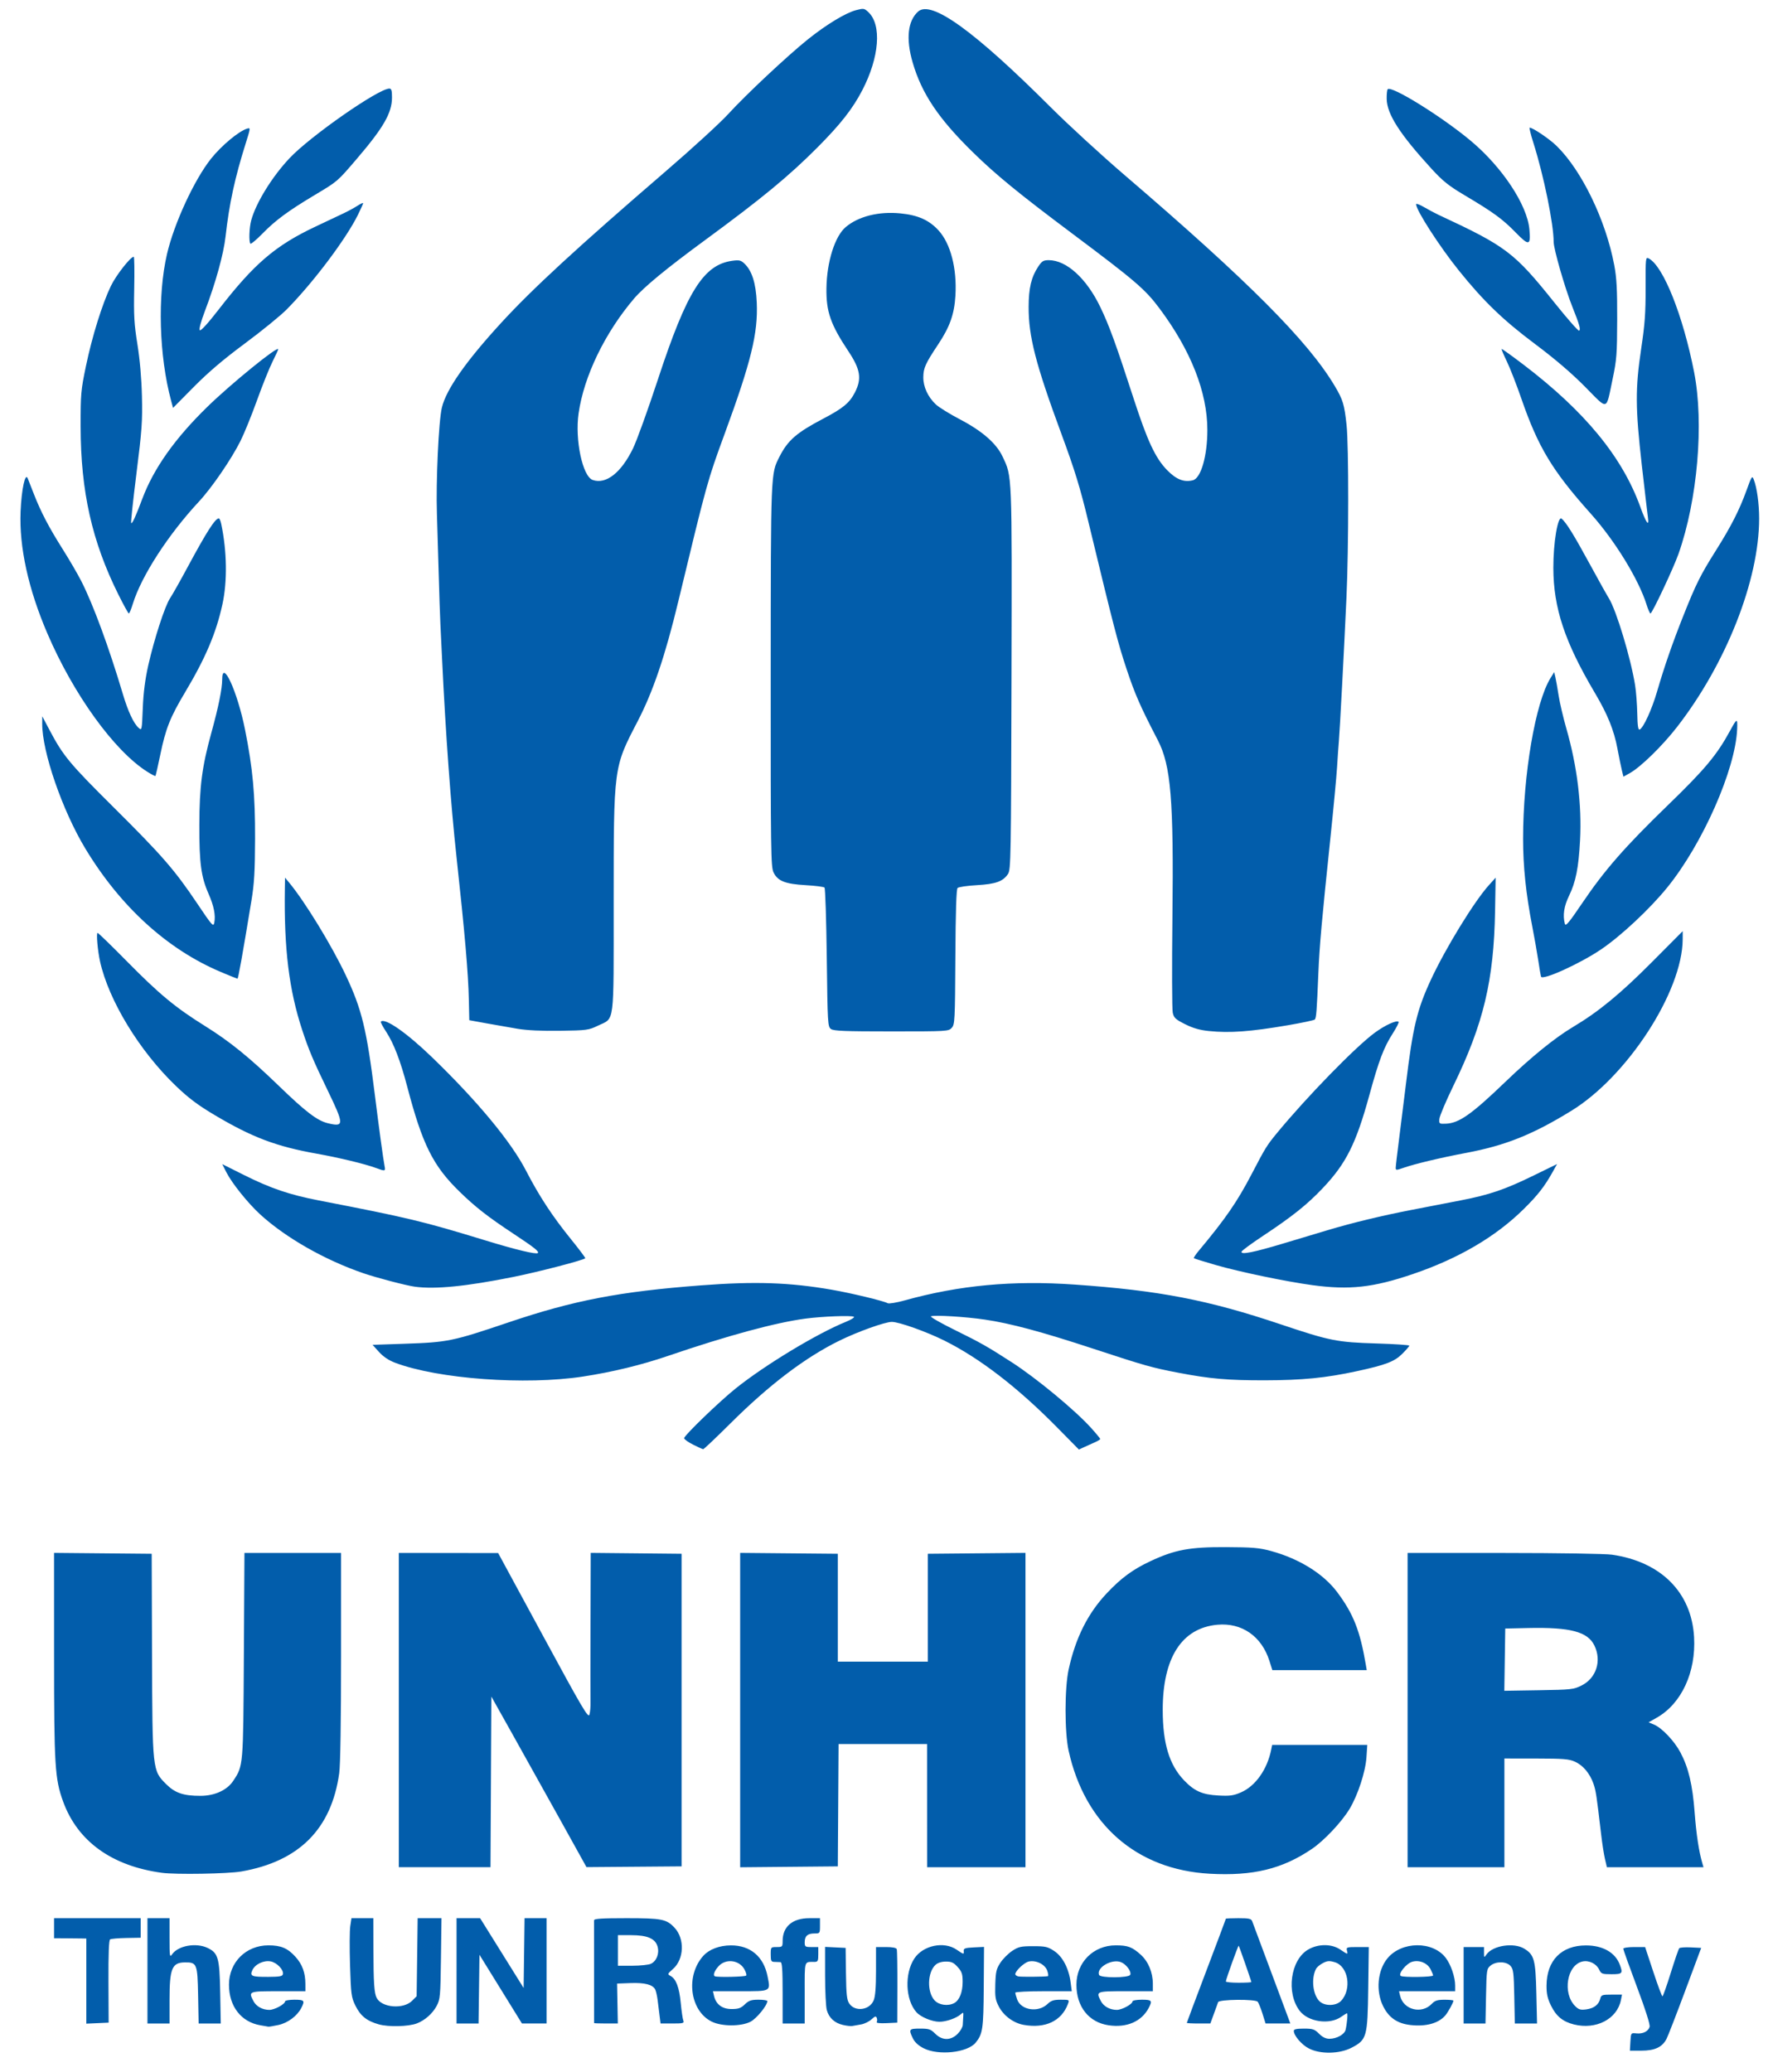 <?xml version="1.0" encoding="UTF-8" standalone="no"?>
<!-- Created with Inkscape (http://www.inkscape.org/) -->
<svg xmlns:dc="http://purl.org/dc/elements/1.1/" xmlns:cc="http://creativecommons.org/ns#" xmlns:rdf="http://www.w3.org/1999/02/22-rdf-syntax-ns#" xmlns:svg="http://www.w3.org/2000/svg" xmlns="http://www.w3.org/2000/svg" version="1.1" width="256.037" height="300" id="svg2998">
  <title id="title3015">UNHCR</title>
  <defs id="defs3000"/>
  <g transform="translate(2.5, -754.862)" id="layer1">
    <g transform="matrix(0.15, 0, 0, 0.15, -152.307, 1161.53)" id="Logo">
      <path d="m 1890.197,-734.329 c -4.991,-2.6 -8.475,-5.863 -10.248,-9.599 -4.111,-8.663 -3.656,-9.264 7.026,-9.264 8.604,0 10.272,0.561 14.63,4.919 6.745,6.745 15.026,6.793 21.693,0.126 2.636,-2.636 4.853,-6.51 4.926,-8.608 0.073,-2.098 0.281,-5.812 0.461,-8.253 0.29,-3.933 0.036,-4.174 -2.243,-2.112 -4.259,3.855 -14.256,7.372 -20.843,7.334 -7.107,-0.041 -18.008,-4.584 -22.125,-9.22 -10.653,-11.998 -11.64,-37.17 -2.031,-51.787 8.339,-12.683 28.498,-16.957 40.753,-8.64 7.19,4.879 7.232,4.887 6.942,1.23 -0.19,-2.394 1.415,-2.949 9.688,-3.349 l 9.915,-0.479 -0.27,39.01 c -0.277,40.146 -0.975,44.953 -7.743,53.324 -7.933,9.812 -36.232,12.819 -50.532,5.369 z m 29.787,-43.506 c 4.987,-2.669 8.107,-10.497 8.107,-20.339 0,-7.694 -0.722,-9.882 -4.751,-14.391 -3.867,-4.328 -5.978,-5.317 -11.346,-5.317 -4.166,0 -7.856,1.141 -10.02,3.099 -7.948,7.193 -8.468,26.256 -0.938,34.381 4.25,4.586 12.969,5.767 18.948,2.567 z m 342.539,43.908 c -7.034,-3.553 -14.707,-12.448 -14.707,-17.049 0,-1.613 2.644,-2.217 9.711,-2.217 8.604,0 10.272,0.561 14.63,4.919 3.368,3.368 6.535,4.919 10.045,4.919 6.987,0 14.574,-4.201 15.6,-8.638 1.436,-6.209 2.279,-15.956 1.38,-15.956 -0.469,0 -2.97,1.507 -5.557,3.35 -11.25,8.011 -31.913,5.034 -40.166,-5.787 -13.203,-17.31 -8.815,-49.109 8.148,-59.05 9.731,-5.703 22.735,-5.702 31.14,0 7.283,4.942 7.454,4.964 6.37,0.82 -0.794,-3.038 -0.05,-3.279 10.119,-3.279 l 10.977,0 -0.538,39.761 c -0.638,47.126 -1.36,49.709 -16.051,57.384 -11.614,6.067 -29.993,6.435 -41.103,0.822 z m 30.955,-46.056 c 10.544,-11.224 6.945,-33.375 -6.055,-37.27 -5.2,-1.558 -7.168,-1.425 -11.419,0.774 -2.825,1.461 -5.831,3.953 -6.679,5.539 -4.95,9.25 -3.188,25.319 3.456,31.509 5.117,4.767 15.974,4.478 20.698,-0.551 z m 279.305,39.498 c 0.495,-8.606 0.497,-8.608 5.721,-8.085 6.338,0.634 11.407,-1.841 12.807,-6.253 0.665,-2.095 -3.724,-15.981 -12.186,-38.551 -7.274,-19.402 -13.226,-36.006 -13.226,-36.898 0,-0.901 4.685,-1.622 10.542,-1.622 l 10.542,0 7.862,23.774 c 4.324,13.076 8.31,23.774 8.859,23.774 0.549,0 4.151,-10.145 8.004,-22.545 3.854,-12.4 7.557,-23.136 8.229,-23.859 0.673,-0.723 5.715,-1.092 11.206,-0.82 l 9.983,0.495 -15.472,41.469 c -8.509,22.808 -16.617,43.684 -18.018,46.391 -4.1,7.929 -11.35,11.323 -24.197,11.33 l -11.153,0 0.496,-8.608 z m -1322.67,-15.882 c -18.61,-3.192 -30.333,-18.324 -30.333,-39.155 0,-21.675 16.368,-38.011 38.086,-38.011 12.173,0 18.596,2.728 26.16,11.111 6.579,7.291 9.514,15.358 9.528,26.19 l 0.016,6.968 -26.234,0 c -28.724,0 -28.838,0.046 -23.897,9.6 2.627,5.079 8.751,8.439 15.367,8.43 4.877,0 15.089,-5.535 15.089,-8.168 0,-0.924 4.012,-1.664 9.018,-1.664 9.705,0 10.377,0.813 6.642,8.036 -4,7.736 -13.071,14.443 -22.17,16.394 -4.624,0.992 -8.925,1.711 -9.557,1.598 -0.632,-0.113 -4.1,-0.711 -7.707,-1.33 z m 21.765,-49.402 c 0.809,-4.2 -5.886,-11.162 -11.799,-12.272 -6.803,-1.276 -15.094,2.688 -17.732,8.478 -2.613,5.734 -0.713,6.523 15.494,6.435 10.952,-0.059 13.637,-0.565 14.037,-2.642 z m 92.566,48.501 c -11.717,-3.298 -17.728,-8.132 -22.671,-18.236 -3.854,-7.877 -4.233,-10.744 -5.112,-38.643 -0.522,-16.574 -0.427,-33.619 0.212,-37.877 l 1.161,-7.743 10.557,0 10.557,0 0.076,29.103 c 0.089,33.385 0.757,43.391 3.201,47.958 5.033,9.403 25.776,11.04 34.129,2.693 l 4.402,-4.399 0.495,-37.677 0.496,-37.677 11.499,0 11.499,0 -0.517,38.941 c -0.487,36.664 -0.732,39.342 -4.191,45.814 -3.911,7.316 -11.371,13.894 -19.086,16.827 -8.134,3.092 -27.278,3.571 -36.708,0.917 z m 448.11,0.566 c -8.149,-1.887 -13.523,-6.84 -15.624,-14.404 -0.895,-3.223 -1.632,-18.254 -1.637,-33.402 l -0.017,-27.542 9.925,0.488 9.925,0.488 0.322,24.669 c 0.262,20.011 0.845,25.467 3.092,28.893 5.522,8.421 19.633,6.688 23.641,-2.904 1.583,-3.788 2.283,-12.52 2.283,-28.471 l 0,-23.007 9.662,0 c 6.262,0 9.909,0.721 10.364,2.05 0.386,1.127 0.649,17.544 0.586,36.481 l -0.116,34.432 -10.395,0.492 c -6.344,0.3 -10.016,-0.121 -9.422,-1.082 0.535,-0.866 0.553,-2.667 0.039,-4.003 -0.758,-1.974 -1.719,-1.701 -5.124,1.455 -2.305,2.136 -6.868,4.334 -10.14,4.884 -3.272,0.55 -7.056,1.222 -8.408,1.494 -1.353,0.272 -5.386,-0.183 -8.964,-1.011 z m 174.564,-0.061 c -9.9,-1.761 -19.411,-8.765 -24.096,-17.745 -3.312,-6.348 -3.787,-9.342 -3.403,-21.439 0.386,-12.183 1.05,-14.972 4.969,-20.891 2.488,-3.757 7.599,-8.866 11.358,-11.354 6.057,-4.008 8.355,-4.523 20.191,-4.523 11.909,0 14.114,0.501 20.35,4.628 8.135,5.384 14.083,16.728 15.841,30.213 l 1.122,8.608 -27.265,0 c -14.996,0 -27.265,0.628 -27.265,1.395 0,0.767 0.789,3.659 1.754,6.426 3.679,10.553 20.362,13.134 29.334,4.538 3.505,-3.358 5.978,-4.16 12.82,-4.16 8.478,0 8.478,0 6.838,4.313 -6.199,16.304 -21.871,23.667 -42.548,19.99 z m 23.279,-47.031 c 0.629,-0.125 0.345,-2.52 -0.632,-5.322 -2.131,-6.113 -10.759,-10.372 -17.854,-8.814 -4.37,0.96 -12.991,9.106 -12.991,12.275 0,0.767 1.291,1.702 2.869,2.078 2.483,0.592 25.406,0.419 28.608,-0.217 z m 58.701,47.421 c -19.181,-2.837 -31.153,-17.883 -31.153,-39.151 0,-21.598 16.376,-38.011 37.926,-38.011 11.707,0 15.924,1.574 24.165,9.019 7.328,6.621 11.692,17.132 11.692,28.164 l 0,7.086 -26.234,0 c -28.724,0 -28.838,0.046 -23.897,9.6 2.626,5.079 8.751,8.439 15.367,8.43 4.877,0 15.089,-5.535 15.089,-8.168 0,-0.924 4.012,-1.664 9.018,-1.664 9.667,0 10.379,0.836 6.705,7.87 -6.872,13.154 -21.24,19.404 -38.677,16.824 z m 20.85,-48.803 c 1.228,-3.201 -4.003,-10.231 -9.049,-12.162 -8.916,-3.412 -23.818,5.272 -21.119,12.307 1.216,3.169 28.947,3.036 30.168,-0.144 z m 270.588,48.555 c -12.721,-1.428 -20.934,-7.051 -26.44,-18.099 -7.272,-14.594 -5.487,-34.614 4.128,-46.278 13.695,-16.614 43.758,-16.877 56.255,-0.492 5.026,6.59 9.099,18.562 9.099,26.747 l 0,5.478 -27.085,0 -27.085,0 1.066,4.509 c 3.187,13.478 20.804,17.925 30.5,7.699 3.025,-3.19 5.41,-3.959 12.356,-3.982 4.734,-0.016 8.608,0.377 8.608,0.873 0,1.759 -5.355,11.442 -7.982,14.433 -6.58,7.491 -18.62,10.774 -33.421,9.112 z m 21.727,-47.85 c 0,-0.744 -1.072,-3.426 -2.382,-5.959 -3.156,-6.103 -10.841,-9.262 -17.728,-7.287 -5.725,1.642 -13.984,11.877 -11.048,13.692 2.506,1.549 31.158,1.138 31.158,-0.446 z m 135.909,47.262 c -10.691,-2.715 -17.053,-7.951 -22.039,-18.142 -3.389,-6.928 -4.371,-11.329 -4.324,-19.391 0.139,-24.211 14.386,-38.72 38.02,-38.72 16.267,0 28.248,6.775 32.683,18.48 3.244,8.562 2.593,9.321 -7.999,9.321 -9.01,0 -9.911,-0.341 -11.902,-4.494 -2.755,-5.747 -9.817,-9.174 -16.075,-7.8 -15.041,3.304 -19.552,30.588 -7.114,43.026 3.425,3.425 5.174,3.953 10.659,3.218 7.48,-1.003 12.12,-4.524 13.568,-10.296 0.921,-3.668 1.78,-3.978 11.01,-3.978 l 10.011,0 -1.06,5.302 c -3.665,18.326 -24.111,28.89 -45.438,23.475 z m -832.349,-2.724 c -21.172,-10.48 -25.449,-44.339 -8.03,-63.571 5.638,-6.225 15.549,-9.955 26.554,-9.995 18.766,-0.069 31.606,10.743 35.391,29.8 2.957,14.888 3.788,14.434 -26.416,14.434 l -26.316,0 1.047,4.509 c 1.905,8.204 7.922,12.707 16.98,12.707 6.551,0 8.931,-0.841 12.759,-4.509 3.9,-3.736 6.166,-4.509 13.225,-4.509 4.685,0 8.518,0.593 8.518,1.319 0,4.15 -10.45,16.963 -16.246,19.92 -9.252,4.72 -27.825,4.669 -37.467,-0.103 z m 33.278,-44.422 c 0.634,-0.634 -0.239,-3.535 -1.94,-6.448 -5.114,-8.757 -17.956,-10.088 -24.723,-2.562 -4.143,4.607 -5.679,8.966 -3.426,9.717 3.21,1.07 28.916,0.466 30.089,-0.707 z m -637.048,5.326 0,-41.065 -4.509,-0.097 c -2.48,-0.052 -9.489,-0.121 -15.576,-0.151 l -11.068,-0.054 0,-9.687 0,-9.687 41.81,0 41.81,0 0,9.444 0,9.444 -13.851,0.244 c -7.618,0.134 -14.651,0.738 -15.629,1.342 -1.206,0.745 -1.723,13.851 -1.607,40.73 l 0.17,39.632 -10.775,0.485 -10.775,0.485 0,-41.065 z m 59.026,-9.913 0,-50.828 10.657,0 10.658,0 0,19.22 c 0,17.884 0.178,18.966 2.559,15.567 5.803,-8.284 23.034,-11.345 34.157,-6.068 10.251,4.864 11.59,9.588 12.193,43.013 l 0.54,29.923 -10.677,0 -10.677,0 -0.52,-27.189 c -0.584,-30.509 -1.136,-31.888 -12.721,-31.785 -12.484,0.112 -14.853,5.873 -14.853,36.126 l 0,22.848 -10.658,0 -10.657,0 0,-50.828 z m 298.409,0 0,-50.828 11.373,0 11.373,0 21.009,33.692 21.009,33.692 0.443,-33.692 0.443,-33.692 10.624,0 10.624,0 0,50.828 0,50.828 -11.887,-0.02 -11.887,-0.02 -20.495,-33.149 -20.495,-33.149 -0.444,33.168 -0.444,33.168 -10.624,0 -10.623,0 0,-50.828 z m 132.801,50.418 c -0.053,-3.035 -0.111,-97.714 -0.062,-99.196 0.053,-1.565 7.439,-2.05 31.274,-2.05 34.09,0 38.722,0.922 46.477,9.246 9.968,10.701 9.21,30.371 -1.534,39.804 -5.359,4.705 -5.475,5.032 -2.377,6.69 5.325,2.85 8.42,11.023 9.858,26.032 0.745,7.779 1.865,15.436 2.488,17.014 1.014,2.568 -0.079,2.869 -10.419,2.869 l -11.552,0 -0.92,-7.378 c -0.506,-4.058 -1.362,-10.883 -1.902,-15.166 -0.54,-4.283 -1.619,-8.978 -2.397,-10.433 -2.448,-4.575 -10.196,-6.544 -23.762,-6.038 l -12.986,0.484 0.353,19.265 0.353,19.265 -11.442,0 c -6.293,0 -11.445,-0.184 -11.45,-0.41 z m 54.746,-57.189 c 5.527,-2.518 8.422,-9.909 6.522,-16.648 -2.178,-7.722 -9.815,-11.007 -25.599,-11.01 l -12.707,0 0,14.756 0,14.757 13.86,0 c 7.622,0 15.689,-0.834 17.925,-1.852 z m 127.258,28.086 c 0,-22.412 -0.493,-29.561 -2.05,-29.711 -1.127,-0.11 -3.71,-0.21 -5.739,-0.225 -3.258,-0.023 -3.689,-0.863 -3.689,-7.18 0,-7.082 0.058,-7.153 5.739,-7.153 5.481,0 5.739,-0.262 5.739,-5.82 0,-13.92 9.508,-22.037 25.824,-22.047 l 10.248,0 0,7.378 c 0,7.254 -0.092,7.378 -5.411,7.378 -6.618,0 -9.346,2.489 -9.346,8.526 0,4.263 0.468,4.591 6.558,4.591 l 6.558,0 0,7.153 c 0,6.317 -0.431,7.157 -3.689,7.18 -10.168,0.074 -9.428,-2.278 -9.428,29.936 l 0,29.513 -10.658,0 -10.658,0 0,-29.513 z m 390.227,28.907 c 0,-0.333 8.485,-22.965 18.856,-50.293 10.371,-27.328 18.856,-49.928 18.856,-50.222 0,-0.294 5.455,-0.535 12.122,-0.535 10.021,0 12.318,0.497 13.252,2.869 0.968,2.456 9.011,24.011 32.118,86.079 l 4.731,12.707 -11.956,0 -11.957,0 -2.943,-9.428 c -1.618,-5.185 -3.719,-10.387 -4.667,-11.559 -2.175,-2.688 -37.259,-2.342 -38.187,0.376 -0.329,0.965 -2.153,5.997 -4.052,11.182 l -3.453,9.428 -11.359,0 c -6.248,0 -11.36,-0.273 -11.36,-0.606 z m 62.305,-39.406 c 0,-0.947 -11.702,-34.5 -12.221,-35.042 -0.5,-0.522 -12.411,32.625 -12.388,34.473 0,0.676 5.549,1.23 12.312,1.23 6.763,0 12.297,-0.297 12.297,-0.661 z m 204.951,3.12 0,-36.891 9.838,0 9.838,0 0,5.284 c 0,5.109 0.079,5.17 2.403,1.853 6.064,-8.657 26.316,-11.748 36.458,-5.564 9.609,5.859 10.921,10.706 11.665,43.106 l 0.668,29.103 -10.727,0 -10.727,0 -0.523,-26.067 c -0.459,-22.889 -0.904,-26.487 -3.646,-29.513 -4.042,-4.46 -13.915,-4.622 -19.239,-0.316 -3.733,3.02 -3.889,4.068 -4.394,29.513 l -0.523,26.382 -10.545,0 -10.545,0 0,-36.891 z M 2166.655,-902.662 c -70.489,-3.887 -120.499,-47.459 -136.244,-118.707 -3.958,-17.913 -3.939,-60.294 0.035,-78.501 6.628,-30.363 18.47,-54.024 36.751,-73.429 13.937,-14.794 25.123,-23.03 42.066,-30.969 23.737,-11.124 37.94,-13.775 72.968,-13.621 25.78,0.113 32.302,0.669 43.45,3.706 27.405,7.464 50.775,21.989 64.098,39.838 15.559,20.844 21.978,37.122 27.551,69.866 l 0.907,5.329 -45.569,0 -45.569,0 -2.77,-8.788 c -7.53,-23.889 -26.61,-37.193 -50.264,-35.048 -34.415,3.121 -52.849,31.882 -52.789,82.367 0.037,32.176 6.321,52.902 20.547,67.769 10.029,10.482 17.577,13.829 33.109,14.683 11.101,0.61 14.559,0.138 21.787,-2.971 14.054,-6.046 25.442,-22.114 29.282,-41.318 l 0.91,-4.551 45.92,0 45.92,0 -0.787,11.887 c -0.928,14.023 -8.26,36.481 -16.261,49.809 -7.547,12.572 -24.513,30.621 -36.322,38.64 -28.628,19.441 -56.896,26.315 -98.725,24.009 z m -1011.64,-0.894 c -48.414,-6.571 -81.438,-30.407 -95.393,-68.854 -7.926,-21.835 -8.702,-34.403 -8.712,-141.112 l -0.017,-98.811 47.139,0.435 47.139,0.435 0.317,96.737 c 0.368,112.359 0.366,112.333 13.534,125.501 8.633,8.633 16.744,11.416 33.194,11.391 13.786,-0.022 25.714,-5.467 31.663,-14.457 9.758,-14.745 9.653,-13.509 10.271,-121.205 l 0.567,-98.787 46.636,0 46.636,0 0,99.897 c 0,62.708 -0.661,104.647 -1.774,112.656 -7.486,53.824 -38.692,85.158 -94.502,94.89 -13.061,2.278 -63.197,3.117 -76.703,1.284 z m 228.726,-157.064 0,-151.664 47.959,0.059 47.959,0.059 43.45,80.127 c 38.094,70.25 43.602,79.59 44.688,75.773 0.681,-2.394 1.144,-7.673 1.028,-11.732 -0.116,-4.058 -0.12,-38.195 0,-75.859 l 0.201,-68.481 43.859,0.436 43.86,0.437 0,150.844 0,150.844 -45.909,0.366 -45.909,0.366 -26.16,-47.095 c -14.388,-25.902 -35.047,-62.935 -45.909,-82.295 l -19.749,-35.199 -0.425,82.338 -0.425,82.338 -44.254,0 -44.255,0 0,-151.664 z m 329.562,0 0,-151.714 47.139,0.435 47.139,0.435 0,52.058 0,52.058 43.45,0 43.45,-2e-4 0,-52.058 0,-52.058 47.139,-0.435 47.139,-0.435 0,151.689 0,151.689 -47.462,0 -47.462,0 -0.03,-59.436 -0.03,-59.436 -42.728,0 -42.728,0 -0.369,59.026 -0.369,59.026 -47.139,0.435 -47.139,0.435 0,-151.714 z m 644.367,0 0,-151.664 93.048,0.033 c 53.002,0.019 97.915,0.736 104.358,1.667 47.256,6.831 76.728,36.409 79.176,79.461 1.925,33.86 -12.054,64.154 -35.882,77.763 l -8.019,4.58 5.156,2.135 c 7.706,3.192 19.759,15.903 25.63,27.027 7.782,14.747 11.641,31.092 13.675,57.915 1.614,21.287 4.07,37.444 7.457,49.058 l 1.076,3.689 -46.638,0 -46.638,0 -1.871,-8.106 c -1.029,-4.458 -2.669,-14.972 -3.645,-23.364 -4.355,-37.468 -5.132,-42.599 -7.431,-49.115 -3.504,-9.931 -9.998,-17.689 -17.759,-21.213 -5.812,-2.639 -11.016,-3.07 -37.492,-3.101 l -30.743,-0.036 0,52.467 0,52.468 -46.729,0 -46.729,0 0,-151.664 z m 168.06,-23.774 c 14.128,-7.064 19.453,-23.749 12.297,-38.531 -6.454,-13.331 -23.299,-17.779 -63.945,-16.884 l -22.135,0.488 -0.448,30.044 -0.447,30.044 33.24,-0.531 c 31.629,-0.505 33.637,-0.73 41.438,-4.63 z m -857.926,-232.444 c -4.734,-2.386 -8.608,-5.173 -8.608,-6.194 0,-2.594 34.19,-35.541 50.008,-48.191 28.23,-22.576 78.488,-52.929 106.176,-64.123 5.191,-2.099 8.66,-4.298 7.708,-4.886 -2.336,-1.444 -30.451,-0.373 -46.659,1.777 -29.02,3.849 -75.344,16.412 -132.809,36.017 -25.806,8.804 -53.66,15.567 -81.981,19.905 -55.664,8.526 -139.959,2.348 -181.459,-13.3 -6.162,-2.323 -11.405,-5.834 -15.539,-10.405 l -6.239,-6.898 31.115,-1.052 c 41.477,-1.402 46.174,-2.368 99.979,-20.556 63.004,-21.299 107.192,-29.8 186.096,-35.802 52.15,-3.967 85.456,-2.847 126.25,4.246 18.806,3.27 49.606,10.687 53.924,12.986 1.252,0.667 8.63,-0.552 16.396,-2.709 52.903,-14.689 104.125,-19.454 164.144,-15.269 81.397,5.675 128.553,14.769 198.677,38.316 47.652,16.001 54.523,17.373 92.764,18.524 17.359,0.523 31.562,1.471 31.562,2.107 0,0.636 -3.114,4.24 -6.921,8.009 -7.465,7.391 -15.888,10.603 -43.538,16.6 -30.134,6.536 -52.636,8.774 -88.907,8.842 -35.828,0.067 -52.795,-1.414 -83.62,-7.304 -25.25,-4.825 -32.423,-6.848 -81.477,-22.98 -50.511,-16.612 -80.443,-24.658 -105.439,-28.341 -18.477,-2.723 -48.315,-4.543 -51.903,-3.166 -1.205,0.462 9.427,6.55 23.626,13.527 24.094,11.839 31.21,15.877 54.511,30.933 23.786,15.369 60.829,46.009 76.324,63.132 4.915,5.431 8.935,10.306 8.935,10.834 0,0.528 -2.398,2 -5.329,3.271 -2.931,1.271 -7.553,3.35 -10.273,4.619 l -4.944,2.308 -21.29,-21.588 c -37.838,-38.367 -74.38,-66.507 -108.392,-83.469 -17.459,-8.707 -43.969,-18.154 -50.942,-18.154 -6.603,0 -32.739,9.345 -50.512,18.062 -33.107,16.236 -67.73,42.504 -105.322,79.905 -13.822,13.752 -25.662,24.959 -26.309,24.904 -0.647,-0.056 -5.051,-2.052 -9.785,-4.438 z m -268.486,-152.387 c -8.479,-1.155 -36.998,-8.62 -49.921,-13.067 -37.34,-12.848 -74.739,-34.159 -99.384,-56.632 -11.722,-10.689 -27.403,-30.197 -32.742,-40.732 l -4.001,-7.896 20.905,10.458 c 25.876,12.945 43.995,19.098 72.515,24.623 86.578,16.775 100.265,20.061 160.879,38.618 28.898,8.848 48.785,13.633 50.375,12.122 1.522,-1.446 -3.386,-5.345 -23.168,-18.406 -25.165,-16.615 -37.191,-25.999 -52.607,-41.051 -25.473,-24.869 -35.644,-45.325 -50.306,-101.168 -6.579,-25.059 -13.073,-41.932 -20.438,-53.099 -3.203,-4.856 -5.465,-9.187 -5.028,-9.625 3.92,-3.92 24.976,10.76 49.67,34.631 43.634,42.177 76.068,81.313 90.452,109.142 12.76,24.686 25.453,44.026 43.571,66.382 7.855,9.693 14,17.905 13.656,18.249 -1.905,1.905 -45.33,13.174 -69.331,17.993 -45.508,9.136 -75.549,12.124 -95.097,9.46 z m 866.534,-1.503 c -25.498,-3.448 -70.165,-12.746 -93.379,-19.438 -11.229,-3.237 -20.73,-6.2 -21.115,-6.584 -0.385,-0.385 1.637,-3.494 4.493,-6.911 26.099,-31.23 37.337,-47.528 51.441,-74.606 12.992,-24.944 14.501,-27.391 24.051,-39.001 28.777,-34.986 76.305,-83.731 94.779,-97.206 9.992,-7.288 20.98,-12.286 22.865,-10.401 0.514,0.514 -2.034,5.568 -5.663,11.231 -8.679,13.546 -13.341,25.837 -22.563,59.485 -12.813,46.749 -22.384,65.9 -44.739,89.516 -15.317,16.18 -29.453,27.474 -58.292,46.572 -10.894,7.214 -20.057,13.974 -20.363,15.022 -0.932,3.198 11.549,0.74 40.612,-7.998 14.879,-4.473 34.063,-10.229 42.63,-12.79 23.955,-7.162 52.319,-14.006 81.161,-19.584 14.428,-2.79 35.698,-6.908 47.265,-9.15 27.658,-5.361 42.594,-10.452 70.151,-23.91 l 22.797,-11.133 -4.279,7.665 c -7.784,13.942 -14.298,22.296 -27.761,35.603 -27.23,26.913 -63.061,47.921 -107.416,62.978 -38.16,12.954 -60.985,15.466 -96.675,10.64 z m -904.245,-113.132 c -10.351,-3.84 -35.957,-10.012 -57.245,-13.798 -38.844,-6.91 -62.304,-15.782 -98.301,-37.178 -16.419,-9.759 -25.275,-16.411 -37.619,-28.256 -35.161,-33.739 -64.809,-82.435 -73.152,-120.148 -2.321,-10.493 -3.781,-27.502 -2.361,-27.502 0.686,0 13.46,12.395 28.387,27.545 31.154,31.62 46.81,44.583 75.258,62.313 23.998,14.957 42.698,30.107 71.352,57.809 25.985,25.122 37.132,33.613 47.338,36.062 15.87,3.807 15.842,1.486 -0.383,-32.065 -13.792,-28.519 -18.065,-38.647 -24.328,-57.65 -12.825,-38.919 -17.718,-78.674 -16.816,-136.644 l 0.166,-10.657 4.081,4.919 c 15.111,18.215 41.006,60.572 54.476,89.11 15.642,33.139 20.242,52.108 28.29,116.662 3.979,31.918 7.998,61.317 9.245,67.634 1.009,5.114 0.641,5.195 -8.388,1.845 z m 984.586,-0.044 c 0,-1.409 1.439,-13.735 3.199,-27.391 1.759,-13.656 4.764,-37.741 6.679,-53.522 6.684,-55.111 10.697,-71.852 24.172,-100.836 14.113,-30.357 41.672,-75.294 55.806,-90.998 l 6.641,-7.378 -0.557,31.972 c -1.172,67.227 -11.097,108.865 -40.255,168.891 -7.231,14.885 -13.31,29.273 -13.51,31.972 -0.353,4.766 -0.165,4.899 6.468,4.611 12.544,-0.545 24.654,-9.071 56.919,-40.075 25.445,-24.451 48.102,-42.834 65.74,-53.339 24.526,-14.608 45.576,-31.908 75.872,-62.354 l 29.923,-30.072 -0.027,7.809 c -0.183,50.347 -53.333,132.281 -107.366,165.512 -37.493,23.059 -63.728,33.563 -101.656,40.701 -24.859,4.678 -49.996,10.687 -61.075,14.598 -6.275,2.216 -6.968,2.205 -6.968,-0.102 z m -180.357,-132.099 c -8.813,-0.897 -15.315,-2.766 -22.95,-6.596 -9.257,-4.644 -10.822,-6.095 -11.947,-11.082 -0.712,-3.156 -0.855,-44.474 -0.318,-91.818 1.293,-113.964 -1.423,-146.84 -14.156,-171.339 -16.702,-32.138 -21.936,-44.041 -29.994,-68.222 -8.446,-25.342 -12.271,-40.075 -36.916,-142.17 -8.103,-33.566 -13.112,-49.887 -26.172,-85.26 -24.752,-67.043 -31.68,-93.901 -31.586,-122.448 0.061,-18.123 2.571,-28.722 9.168,-38.69 3.673,-5.55 5.048,-6.397 10.36,-6.383 17.047,0.044 36.298,17.541 49.594,45.073 8.566,17.737 15.086,35.608 32.002,87.719 13.525,41.665 21.192,58.132 32.458,69.715 8.899,9.149 16.324,12.1 24.976,9.929 7.806,-1.959 13.996,-23.401 13.998,-48.491 0,-36.512 -15.991,-77.041 -46.441,-117.682 -13.685,-18.265 -23.312,-26.509 -84.066,-71.988 -51.519,-38.567 -73.303,-56.379 -95.647,-78.209 -33.415,-32.646 -49.673,-56.88 -58.429,-87.094 -6.572,-22.678 -4.673,-40.023 5.358,-48.943 12.704,-11.296 54.273,18.727 128.224,92.609 16.683,16.667 48.778,46.114 71.323,65.438 119.331,102.28 176.969,160.12 202.705,203.413 7.875,13.247 9.224,17.703 11.366,37.537 2.167,20.07 2.109,118.53 -0.099,166.742 -2.42,52.836 -6.37,127.56 -7.308,138.226 -0.436,4.96 -1.232,16.396 -1.769,25.414 -0.537,9.018 -3.493,40.375 -6.568,69.683 -8.134,77.508 -10.402,102.979 -11.459,128.709 -1.526,37.142 -2.036,43.733 -3.492,45.115 -0.759,0.721 -12.447,3.201 -25.974,5.513 -36.352,6.212 -55.949,7.647 -76.242,5.581 z m -667.322,-2.154 c -7.665,-1.276 -21.315,-3.666 -30.333,-5.311 l -16.396,-2.99 -0.417,-19.597 c -0.541,-25.453 -3.932,-64.713 -11.89,-137.649 -5.531,-50.697 -10.492,-118.668 -13.94,-191.015 -0.494,-10.37 -1.226,-25.496 -1.625,-33.612 -0.4,-8.116 -1.123,-29.513 -1.607,-47.549 -0.484,-18.036 -1.277,-44.597 -1.762,-59.026 -1.054,-31.361 1.655,-89.735 4.771,-102.807 4.173,-17.504 23.116,-44.583 57.125,-81.659 30.315,-33.049 73.561,-72.871 159.545,-146.912 25.247,-21.741 52.173,-46.403 59.835,-54.806 16.779,-18.401 56.978,-56.089 76.703,-71.912 17.837,-14.308 36.52,-25.648 46.638,-28.308 7.324,-1.925 7.97,-1.822 11.938,1.906 13.067,12.276 10.608,43.658 -5.91,75.416 -9.319,17.917 -20.91,32.701 -43.204,55.108 -27.606,27.745 -53.742,49.28 -109.115,89.903 -36.914,27.082 -58.706,45.05 -68.179,56.215 -28.137,33.166 -48.25,74.84 -53.375,110.591 -3.659,25.527 3.812,60.847 13.6,64.289 12.884,4.531 27.581,-6.996 39,-30.588 3.667,-7.576 14.403,-37.322 23.859,-66.103 28.03,-85.321 44.143,-111.049 71.93,-114.858 6.587,-0.903 8.285,-0.521 11.622,2.614 7.363,6.917 11.197,18.986 12.003,37.781 1.27,29.614 -5.439,57.003 -31.043,126.725 -16.55,45.068 -17.124,47.144 -44.762,161.847 -12.627,52.406 -24.365,86.98 -39.245,115.599 -23.293,44.798 -23.065,43.074 -23.1,174.681 -0.033,120.758 1.195,111.118 -15.136,118.973 -9.049,4.353 -10.732,4.582 -36.54,4.97 -17.538,0.264 -31.955,-0.409 -40.99,-1.914 z m 302.412,0.187 c -3.035,-2.218 -3.221,-5.398 -4.003,-68.729 -0.451,-36.522 -1.433,-67.017 -2.184,-67.768 -0.75,-0.75 -8.867,-1.788 -18.036,-2.306 -19.929,-1.127 -27.206,-4.012 -31.19,-12.369 -2.559,-5.366 -2.771,-20.217 -2.703,-189.73 0.079,-197.655 -0.036,-194.795 8.434,-211.423 8.087,-15.878 16.523,-23.221 42.078,-36.626 19.469,-10.213 25.659,-15.358 30.889,-25.681 6.63,-13.084 5.179,-22.07 -6.364,-39.416 -17.265,-25.943 -21.579,-38.316 -21.247,-60.939 0.376,-25.581 8.159,-50.21 18.661,-59.047 12.268,-10.323 31.863,-15.227 52.655,-13.178 17.052,1.68 27.796,6.461 36.894,16.415 11.688,12.789 17.875,36.69 16.312,63.016 -1.06,17.843 -5.387,30.079 -16.591,46.916 -12.395,18.625 -14.331,22.902 -14.4,31.802 -0.071,9.296 4.428,19.051 12.12,26.275 2.94,2.761 13.399,9.229 23.241,14.372 21.38,11.172 35.084,23.103 41.068,35.75 9.419,19.911 9.175,13.892 8.699,214.4 -0.41,172.569 -0.619,184.431 -3.322,188.556 -4.779,7.292 -11.896,9.857 -30.237,10.899 -9.199,0.523 -17.522,1.747 -18.495,2.721 -1.194,1.195 -1.886,22.877 -2.13,66.642 -0.34,61.21 -0.537,65.066 -3.484,68.322 -3.057,3.378 -4.29,3.451 -58.303,3.451 -45.048,0 -55.764,-0.427 -58.362,-2.325 z m -589.041,-55.05 c -51.609,-21.799 -96.806,-62.922 -130.661,-118.882 -22.24,-36.762 -41.935,-93.727 -41.753,-120.769 l 0.047,-7.121 6.928,13.117 c 13.25,25.086 19.262,32.341 61.818,74.602 47.237,46.91 59.085,60.545 81.092,93.323 14.122,21.035 15.385,22.45 16.234,18.201 1.425,-7.123 -0.38,-16.243 -5.522,-27.904 -7.21,-16.352 -8.993,-29.666 -8.894,-66.404 0.102,-37.416 2.573,-56.356 11.636,-89.158 6.793,-24.588 10.41,-42.368 10.41,-51.173 0,-20.663 14.726,11.551 22.064,48.266 7.474,37.397 9.811,62.776 9.684,105.182 -0.094,31.584 -0.784,43.396 -3.494,59.846 -8.742,53.061 -12.746,75.416 -13.498,75.373 -0.451,-0.026 -7.693,-2.95 -16.094,-6.499 z m 1274.59,4.503 c -0.344,-1.13 -1.502,-7.957 -2.574,-15.171 -1.072,-7.214 -3.717,-22.212 -5.878,-33.329 -6.1,-31.375 -8.861,-57.8 -8.845,-84.674 0.036,-62.13 11.883,-131.482 26.477,-154.992 l 3.562,-5.739 1.142,4.919 c 0.628,2.705 2.033,10.651 3.121,17.658 1.088,7.006 4.461,21.394 7.495,31.972 10.448,36.426 14.967,73.338 13.196,107.772 -1.352,26.282 -4.125,40.256 -10.637,53.603 -4.868,9.979 -6.203,18.887 -4.039,26.952 0.763,2.845 3.881,-0.86 16.784,-19.941 21.541,-31.856 41.347,-54.493 82.588,-94.393 35.788,-34.624 47.396,-48.514 60.154,-71.976 6.679,-12.284 7.272,-12.426 6.829,-1.64 -1.603,38.991 -33.343,110.9 -67.525,152.983 -16.818,20.706 -44.497,46.608 -63.74,59.65 -20.513,13.902 -56.88,30.39 -58.111,26.345 z m -1345.713,-197.836 c -31.876,-20.215 -71.102,-74.547 -96.367,-133.478 -18.358,-42.82 -27.231,-83.232 -25.806,-117.534 0.898,-21.626 4.478,-38.147 6.929,-31.972 0.716,1.804 3.398,8.644 5.96,15.201 6.746,17.262 14.434,31.964 27.7,52.97 6.433,10.186 14.543,24.101 18.023,30.922 11.408,22.36 26.759,64.071 40.164,109.127 4.92,16.538 10.303,28.098 15.104,32.436 3.184,2.877 3.233,2.654 4.094,-18.856 0.6,-14.976 2.252,-27.906 5.296,-41.442 5.722,-25.442 16.129,-57.46 21.052,-64.764 2.127,-3.156 9.627,-16.437 16.666,-29.513 18.72,-34.773 26.9,-47.549 30.445,-47.549 0.632,0 1.654,2.398 2.271,5.329 5.567,26.443 6,55.451 1.156,77.641 -6.041,27.68 -16.338,51.923 -36.086,84.962 -14.331,23.976 -18.667,34.878 -23.86,59.989 -2.292,11.08 -4.418,20.397 -4.725,20.704 -0.307,0.307 -3.916,-1.57 -8.018,-4.172 z m 1423.773,-1.321 c -0.839,-3.415 -2.757,-12.808 -4.264,-20.874 -3.316,-17.753 -9.517,-33.097 -21.648,-53.562 -29.185,-49.237 -40.125,-82.079 -40.235,-120.781 -0.068,-24.414 4.332,-50.682 7.985,-47.651 4.398,3.65 11.783,15.55 26.977,43.469 8.258,15.174 16.633,30.172 18.611,33.329 7.188,11.466 21.233,58.03 25.379,84.135 0.976,6.145 1.912,18.419 2.08,27.276 0.22,11.601 0.847,15.896 2.241,15.361 3.562,-1.367 11.769,-19.207 16.834,-36.593 7.174,-24.627 14.78,-46.54 25.609,-73.783 11.928,-30.005 16.389,-38.935 31.125,-62.305 14.737,-23.372 22.776,-39.148 29.661,-58.206 4.961,-13.733 5.446,-14.459 6.992,-10.465 3.079,7.954 5.187,23.276 5.187,37.701 0,59.403 -31.868,140.226 -79.379,201.323 -14.077,18.101 -34.852,38.405 -45.313,44.284 l -6.318,3.551 -1.525,-6.209 z m -1451.597,-169.76 c -25.434,-51.088 -36.291,-99.404 -36.383,-161.912 -0.045,-31.557 0.27,-35.144 5.177,-58.665 5.953,-28.534 15.633,-59.6 23.998,-77.016 4.96,-10.328 18.996,-28.28 22.109,-28.28 0.587,0 0.791,13.834 0.453,30.743 -0.522,26.071 -0.053,34.231 3.086,53.697 2.341,14.521 3.948,32.924 4.375,50.088 0.594,23.946 -0.025,32.686 -5.272,74.391 -3.27,25.992 -5.575,47.629 -5.122,48.081 1,1 4.189,-5.942 10.73,-23.357 11.01,-29.31 31.319,-58.046 62.635,-88.624 22.807,-22.27 68.605,-59.494 68.605,-55.76 0,0.55 -2.486,5.962 -5.525,12.027 -3.039,6.065 -9.77,22.832 -14.957,37.26 -5.188,14.429 -12.389,32.137 -16.002,39.351 -8.792,17.555 -27.632,45.052 -39.867,58.186 -29.784,31.971 -55.727,72.032 -63.986,98.807 -1.599,5.185 -3.35,9.428 -3.889,9.428 -0.54,0 -5.114,-8.301 -10.165,-18.445 z m 1475.419,9.764 c -7.711,-24.46 -30.581,-61.687 -53.895,-87.726 -37.028,-41.355 -50.707,-64.027 -66.938,-110.945 -4.668,-13.494 -10.986,-29.684 -14.039,-35.978 -3.053,-6.293 -5.312,-11.682 -5.02,-11.974 0.292,-0.292 9.68,6.429 20.862,14.935 59.452,45.228 95.607,89.207 113.022,137.481 5.669,15.714 8.74,19.884 7.335,9.96 -0.488,-3.448 -3.15,-26.191 -5.916,-50.539 -6.219,-54.753 -6.312,-73.965 -0.543,-112.313 3.496,-23.244 4.302,-34.378 4.241,-58.627 -0.071,-29.295 0,-29.896 3.159,-28.203 14.027,7.507 32.967,55.062 43.669,109.65 9.681,49.374 3.294,123.526 -15.121,175.572 -4.913,13.886 -25.395,57.386 -27.019,57.386 -0.583,0 -2.292,-3.906 -3.797,-8.681 z m -1424.443,-196.711 c -11.642,-43.233 -13.286,-101.219 -4.011,-141.385 6.803,-29.458 26.266,-71.667 42.443,-92.045 10.055,-12.665 26.82,-26.669 34.887,-29.141 3.463,-1.061 3.444,-0.845 -1.283,14.145 -10.526,33.385 -15.94,58.379 -19.456,89.825 -1.909,17.077 -9.522,44.636 -19.786,71.629 -4.127,10.853 -6.035,17.973 -5.074,18.935 0.961,0.962 7.912,-6.683 18.483,-20.327 33.97,-43.844 54.515,-61.418 93.081,-79.62 10.48,-4.946 22.744,-10.741 27.253,-12.878 4.509,-2.136 10.596,-5.452 13.527,-7.369 2.931,-1.916 5.329,-3.002 5.329,-2.412 0,0.59 -2.258,5.643 -5.018,11.228 -11.562,23.401 -43.087,65.279 -68.658,91.208 -5.974,6.058 -24.121,20.836 -40.326,32.84 -20.755,15.374 -35.384,27.807 -49.494,42.064 l -20.03,20.239 -1.868,-6.937 z m 1365.095,-13.43 c -13.193,-13.321 -29.209,-27.003 -48.61,-41.527 -30.653,-22.947 -49.438,-41.086 -73.405,-70.881 -18.591,-23.112 -41.127,-58.076 -41.127,-63.808 0,-0.914 3.505,0.381 7.788,2.879 4.284,2.498 10.371,5.743 13.527,7.212 65.941,30.684 73.319,36.275 112.62,85.345 12.114,15.125 22.664,27.105 23.445,26.622 1.721,-1.063 0.38,-5.816 -6.444,-22.849 -7.136,-17.811 -18.128,-55.932 -18.128,-62.871 0,-17.194 -9.548,-63.963 -19.407,-95.06 -2.645,-8.341 -4.34,-15.16 -3.768,-15.151 3.148,0.045 18.994,10.754 25.958,17.54 24.348,23.724 47.578,71.749 55.75,115.254 2.289,12.185 2.902,23.608 2.816,52.468 -0.1,33.359 -0.526,38.868 -4.453,57.538 -6.512,30.961 -3.847,30.229 -26.563,7.293 z m -1288.502,-138.108 c -1.669,-1.669 -1.204,-15.458 0.764,-22.64 4.626,-16.884 20.199,-42.096 37.006,-59.912 20.099,-21.305 85.904,-67.158 96.382,-67.158 1.955,0 2.521,1.944 2.509,8.608 -0.027,14.907 -8.177,29.081 -34.176,59.436 -18.745,21.887 -18.071,21.308 -40.411,34.679 -25.649,15.351 -37.797,24.299 -50.187,36.962 -5.96,6.092 -11.309,10.603 -11.887,10.025 z m 1221.278,-11.033 c -12.482,-12.816 -21.47,-19.35 -49.461,-35.955 -14.962,-8.876 -20.714,-13.487 -31.471,-25.229 -30.772,-33.589 -43.138,-52.859 -43.36,-67.571 -0.067,-4.512 0.369,-8.697 0.972,-9.299 3.704,-3.704 52.292,26.458 80.194,49.781 30.301,25.329 54.458,61.775 56.599,85.39 1.452,16.01 -0.319,16.389 -13.473,2.882 z" id="path2820-3" style="fill:#025dab"/>
    </g>
  </g>
</svg>